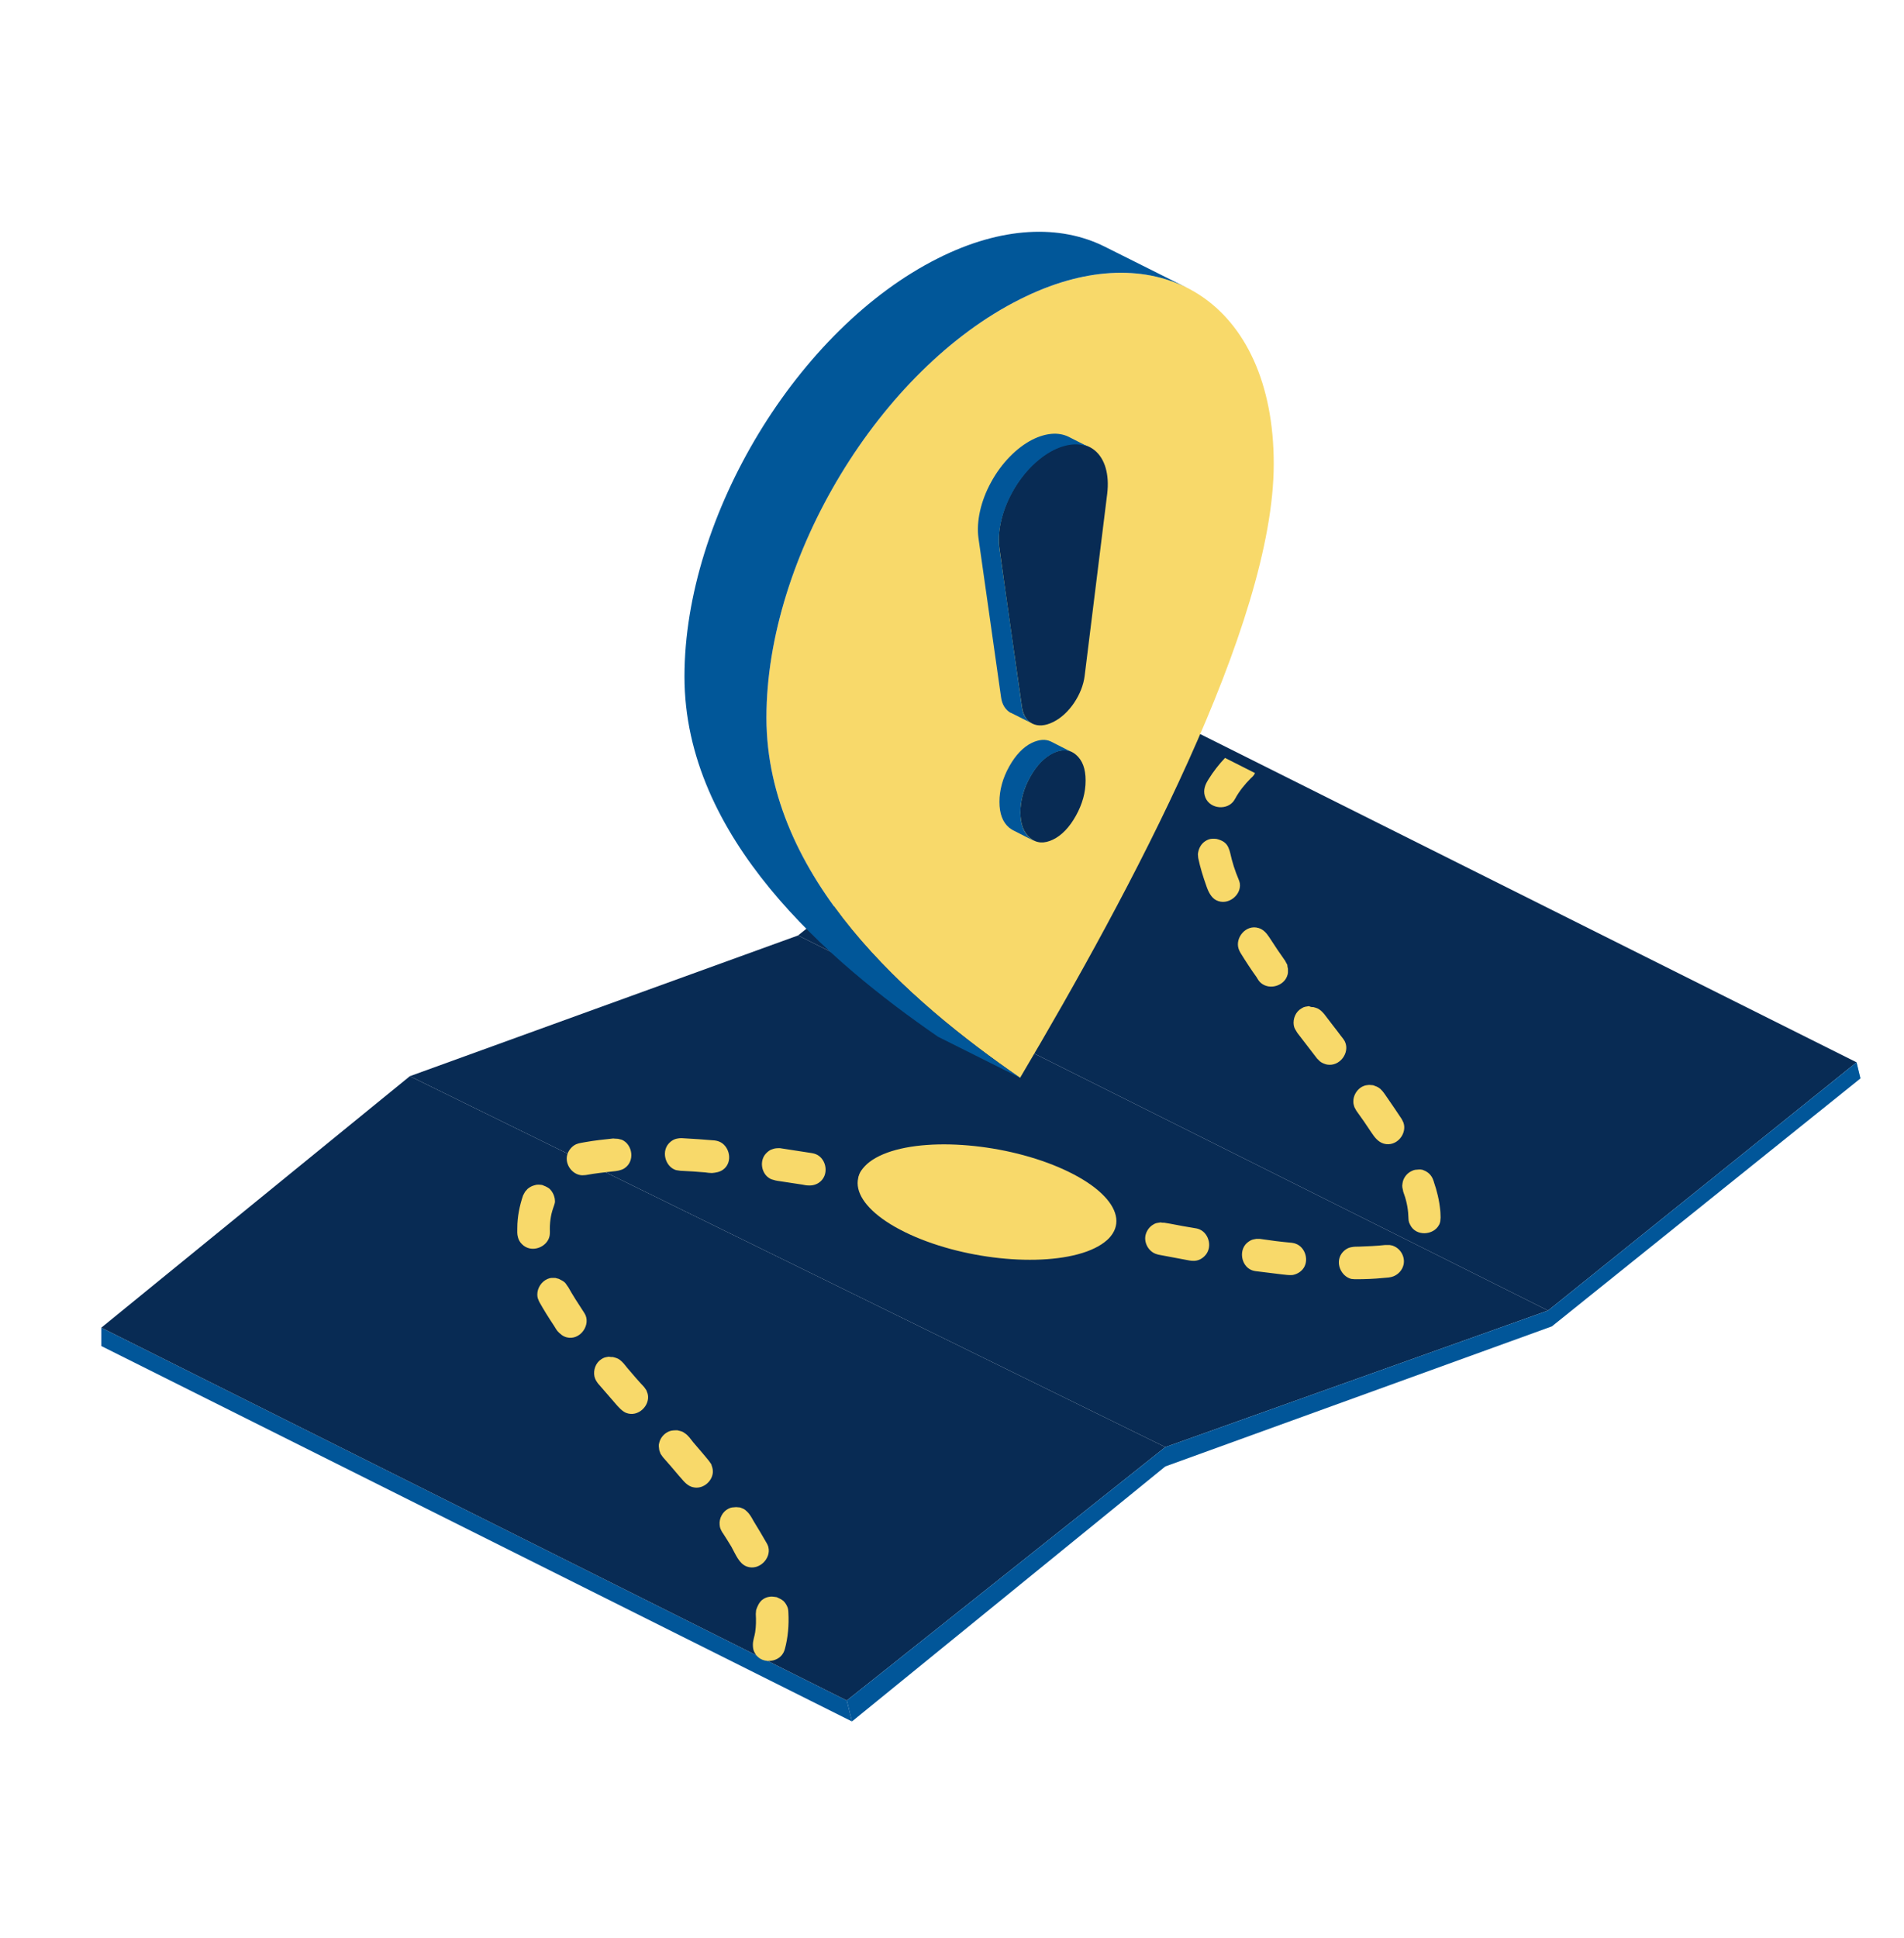 <?xml version="1.0" encoding="utf-8"?>
<svg version="1.1" x="0px" y="0px" viewBox="0 0 590 600.3" style="enable-background:new 0 0 590 600.3;" xmlns="http://www.w3.org/2000/svg">
  <style type="text/css">
	.st0{opacity:0.3;fill:url(#SVGID_1_);}
	.st1{opacity:0.3;fill:url(#SVGID_2_);}
	.st2{opacity:0.3;fill:url(#SVGID_3_);}
	.st3{fill:#A9D0E5;}
	.st4{fill:#2580D3;}
	.st5{fill:url(#SVGID_4_);}
	.st6{fill:url(#SVGID_5_);}
	.st7{fill:#FFFFFF;}
	.st8{opacity:0.2;}
	.st9{fill:url(#SVGID_6_);}
	.st10{fill:url(#SVGID_7_);}
	.st11{fill:url(#SVGID_8_);}
	.st12{fill:url(#SVGID_9_);}
	.st13{fill:url(#SVGID_10_);}
	.st14{fill:url(#SVGID_11_);}
	.st15{fill:url(#SVGID_12_);}
	.st16{fill:url(#SVGID_13_);}
	.st17{fill:url(#SVGID_14_);}
	.st18{fill:url(#SVGID_15_);}
	.st19{fill:url(#SVGID_16_);}
	.st20{fill:url(#SVGID_17_);}
	.st21{fill:url(#SVGID_18_);}
	.st22{fill:url(#SVGID_19_);}
	.st23{fill:url(#SVGID_20_);}
	.st24{fill:url(#SVGID_21_);}
	.st25{fill:url(#SVGID_22_);}
	.st26{fill:url(#SVGID_23_);}
	.st27{fill:url(#SVGID_24_);}
	.st28{fill:url(#SVGID_25_);}
	.st29{fill:url(#SVGID_26_);}
	.st30{fill:url(#SVGID_27_);}
	.st31{fill:url(#SVGID_28_);}
	.st32{fill:url(#SVGID_29_);}
	.st33{fill:url(#SVGID_30_);}
	.st34{fill:url(#SVGID_31_);}
	.st35{fill:url(#SVGID_32_);}
	.st36{fill:url(#SVGID_33_);}
	.st37{fill:url(#SVGID_34_);}
	.st38{fill:url(#SVGID_35_);}
	.st39{fill:url(#SVGID_36_);}
	.st40{fill:url(#SVGID_37_);}
	.st41{fill:url(#SVGID_38_);}
	.st42{fill:url(#SVGID_39_);}
	.st43{fill:url(#SVGID_40_);}
	.st44{fill:url(#SVGID_41_);}
	.st45{fill:url(#SVGID_42_);}
	.st46{fill:url(#SVGID_43_);}
	.st47{fill:url(#SVGID_44_);}
	.st48{fill:url(#SVGID_45_);}
	.st49{fill:url(#SVGID_46_);}
	.st50{fill:url(#SVGID_47_);}
	.st51{fill:url(#SVGID_48_);}
	.st52{fill:url(#SVGID_49_);}
	.st53{fill:url(#SVGID_50_);}
	.st54{fill:url(#SVGID_51_);}
	.st55{fill:url(#SVGID_52_);}
	.st56{fill:url(#SVGID_53_);}
	.st57{fill:url(#SVGID_54_);}
	.st58{fill:url(#SVGID_55_);}
	.st59{fill:url(#SVGID_56_);}
	.st60{fill:url(#SVGID_57_);}
	.st61{fill:url(#SVGID_58_);}
	.st62{fill:url(#SVGID_59_);}
	.st63{fill:url(#SVGID_60_);}
	.st64{fill:url(#SVGID_61_);}
	.st65{fill:url(#SVGID_62_);}
	.st66{fill:url(#SVGID_63_);}
	.st67{fill:url(#SVGID_64_);}
	.st68{fill:url(#SVGID_65_);}
	.st69{fill:url(#SVGID_66_);}
	.st70{fill:url(#SVGID_67_);}
	.st71{fill:url(#SVGID_68_);}
	.st72{fill:url(#SVGID_69_);}
	.st73{fill:url(#SVGID_70_);}
	.st74{fill:url(#SVGID_71_);}
	.st75{fill:url(#SVGID_72_);}
	.st76{fill:url(#SVGID_73_);}
	.st77{fill:url(#SVGID_74_);}
	.st78{fill:url(#SVGID_75_);}
	.st79{fill:url(#SVGID_76_);}
	.st80{fill:url(#SVGID_77_);}
	.st81{fill:url(#SVGID_78_);}
	.st82{fill:url(#SVGID_79_);}
	.st83{fill:url(#SVGID_80_);}
	.st84{fill:url(#SVGID_81_);}
	.st85{fill:url(#SVGID_82_);}
	.st86{fill:url(#SVGID_83_);}
	.st87{fill:url(#SVGID_84_);}
	.st88{fill:url(#SVGID_85_);}
	.st89{fill:url(#SVGID_86_);}
	.st90{fill:url(#SVGID_87_);}
	.st91{fill:url(#SVGID_88_);}
	.st92{fill:url(#SVGID_89_);}
	.st93{fill:url(#SVGID_90_);}
	.st94{fill:url(#SVGID_91_);}
	.st95{fill:url(#SVGID_92_);}
	.st96{opacity:0.3;fill:url(#SVGID_93_);}
	.st97{fill:url(#SVGID_94_);}
	.st98{fill:url(#SVGID_95_);}
	.st99{fill:url(#SVGID_96_);}
	.st100{fill:url(#SVGID_97_);}
	.st101{fill:#96B7DC;}
	.st102{opacity:0.5;}
	.st103{fill:#B3815C;}
	.st104{fill:#CC9A75;}
	.st105{fill:#142B69;}
	.st106{fill:#001135;}
	.st107{fill:#001250;}
	.st108{fill:#B00052;}
	.st109{fill:#970039;}
	.st110{fill:#D9A782;}
	.st111{fill:#FFCDA8;}
	.st112{fill:#6D2D10;}
	.st113{fill:#7A3A1D;}
	.st114{fill:url(#SVGID_98_);}
	.st115{fill:url(#SVGID_99_);}
	.st116{fill-rule:evenodd;clip-rule:evenodd;fill:#CDE3F5;}
	.st117{fill-rule:evenodd;clip-rule:evenodd;fill:#5EBCEA;}
	.st118{fill-rule:evenodd;clip-rule:evenodd;fill:#E1EEF5;}
	.st119{fill-rule:evenodd;clip-rule:evenodd;fill:#96C2E7;}
	.st120{fill:#96C2E7;}
	.st121{fill-rule:evenodd;clip-rule:evenodd;fill:#F0595F;}
	.st122{fill-rule:evenodd;clip-rule:evenodd;fill:#F6A5A2;}
	.st123{fill:#A83C41;}
	.st124{fill:#CDE3F5;}
	.st125{fill:#C9E5F3;}
	.st126{opacity:8.000000e-02;fill:#00467F;}
	.st127{fill:#9ED4E7;}
	.st128{fill:#DEEFF8;}
	.st129{fill:#5EA2C7;}
	.st130{fill:#88CAE0;}
	.st131{fill:#1A336B;}
	.st132{fill:#39679E;}
	.st133{fill:#FF9F1A;}
	.st134{fill:#F3F8FC;}
	.st135{fill:#A4A2A5;}
	.st136{fill:#E0E0E0;}
	.st137{fill:#C9C7C8;}
	.st138{fill:#F4F4F4;}
	.st139{fill:#BFBFBF;}
	.st140{fill:#F9F9F9;}
	.st141{fill:#EAECEF;}
	.st142{fill:#333333;}
</style>
  <g id="_x31_"/>
  <g id="_x32_">
    <g>
      <polygon class="st116" points="31.4,411.3 262.4,526.8 264,533.3 31.4,417 31.4,411.3 &#9;&#9;" style="fill: rgb(1, 86, 153);"/>
      <polyline class="st117" points="565.8,338.5 575.3,329.1 576.5,334 &#9;&#9;"/>
      <polygon class="st118" points="342.9,212.9 575.3,329.1 479.7,406 247.3,289.8 342.9,212.9 &#9;&#9;" style="fill: rgb(8, 43, 84);"/>
      <polygon class="st116" points="247.3,289.8 479.7,406 361.1,448.3 127,333.4 247.3,289.8 &#9;&#9;" style="fill: rgb(8, 43, 84);"/>
      <polygon class="st118" points="361.1 448.3 262.4 526.8 218.636 504.918 31.4 411.3 127 333.4 361.1 448.3" style="fill: rgb(8, 43, 84);"/>
      <polygon class="st119" points="479.7,406 575.3,329.1 576.5,334.1 480.9,410.9 361.1,454.3 264,533.3 262.4,526.8 361.1,448.3 &#10;&#9;&#9;&#9;479.7,406 &#9;&#9;" style="fill: rgb(1, 86, 153);"/>
      <path class="st120" d="M240.7,494.8c0.7,0.3,1.5,0.7,2.1,1.2c0.6,0.6,1,1.3,1.3,2.1c0.2,0.7,0.2,1.5,0.2,1.5 c0.2,3.8-0.1,7.6-1.1,11.3c0,0-0.2,0.7-0.5,1.2c-1.7,3.1-7.1,3.5-8.9-0.2c-0.4-0.7-0.5-1.5-0.5-2.4c0-1.3,0.5-2.5,0.7-3.8 c0.3-1.9,0.3-3.8,0.2-5.7l0.1-1.2c0.4-1.2,0.9-2.3,1.8-3.1c0.6-0.5,1.4-0.9,2.2-1C239.1,494.5,239.9,494.7,240.7,494.8 L240.7,494.8z M229.3,467c1,0.4,1.3,0.4,2.1,1.2c0.9,0.8,1.5,1.9,2.1,3c1.4,2.3,2.8,4.6,4.1,6.9c0,0,0.4,0.7,0.5,1.2 c0.9,3.5-2.9,7.4-6.7,6c-2.4-0.9-3.4-3.7-4.8-6.2c-0.9-1.5-1.8-2.9-2.7-4.3l-0.1-0.1c-0.5-1-0.7-1.2-0.8-2.3c-0.2-2,0.9-4.1,2.7-5 c1-0.5,1.3-0.4,2.4-0.5C228.5,466.9,228.9,467,229.3,467L229.3,467z M209.9,443.1c1,0.3,1.4,0.2,2.3,0.9c1.1,0.7,1.8,1.8,2.6,2.8 c1.6,1.9,3.3,3.8,4.9,5.8l0.7,1c0.3,1,0.5,1.3,0.5,2.4c-0.1,2.8-2.9,5.3-5.8,4.8c-1.4-0.2-2.5-1-3.9-2.7c-0.3-0.3-0.5-0.6-0.8-0.9 c-1.6-1.9-3.3-3.9-5-5.8l-0.7-1l-0.4-1.1c-0.1-1.1-0.3-1.4,0-2.4c0.4-1.6,1.6-2.9,3.1-3.5C208.2,443.1,209,443.1,209.9,443.1 L209.9,443.1z M189.9,420.4c0.8,0.2,1.6,0.4,2.2,0.9c0.9,0.7,1.6,1.6,2.3,2.5c1.7,2,3.4,4,5.2,5.9l0.7,1c0.1,0.4,0.3,0.7,0.4,1.1 c0.9,3.5-2.9,7.4-6.7,5.9c-1.2-0.5-2.4-1.8-3.4-3c-1.7-2-3.5-4-5.2-6l-0.1-0.1c-0.6-0.9-0.8-1.1-1.1-2.2c-0.4-2,0.4-4.2,2.1-5.3 c0.9-0.6,1.2-0.6,2.3-0.8C189.1,420.4,189.5,420.4,189.9,420.4L189.9,420.4z M173.2,396.2c0.7,0.4,1.5,0.7,2,1.3 c0.3,0.4,0.7,1,0.7,1c0,0,0,0.1,0.1,0.1c1.5,2.7,3.2,5.3,4.9,7.9c0,0,0.4,0.6,0.6,1.1c1.3,3.4-2,7.7-5.9,6.7 c-1.2-0.3-2.1-1.1-2.9-2c-0.4-0.5-0.7-1.1-1.1-1.7c-1.6-2.4-3.1-4.8-4.5-7.3l0,0c-0.4-1-0.6-1.2-0.6-2.3c0-2,1.3-4,3.2-4.8 c1-0.4,1.3-0.3,2.4-0.3C172.4,396,172.8,396.1,173.2,396.2L173.2,396.2z M430.6,385.7c0.4,0.1,0.8,0.1,1.2,0.3 c2.3,0.9,3.7,3.5,3.1,5.9c-0.4,1.6-1.6,2.9-3.1,3.5c-1,0.4-2,0.4-3.1,0.5c-2.9,0.3-5.7,0.4-8.6,0.4c0,0-0.8,0-1.4-0.1 c-3.1-0.8-5-4.9-3-7.8c0.7-1,1.8-1.8,2.9-2c0.9-0.2,1.7-0.2,2.6-0.2c2.7-0.1,5.3-0.2,8-0.5C429.3,385.7,430.1,385.7,430.6,385.7 L430.6,385.7z M390.4,383.8c3.3,0.5,6.5,0.9,9.8,1.2c0,0,0.8,0.1,1.3,0.3c3.1,1.1,4.3,5.5,2.1,8c-0.8,0.9-1.9,1.5-3.1,1.7 c-1.1,0.1-2.2-0.1-3.3-0.2c-2.7-0.3-5.4-0.7-8.1-1c0,0-0.7-0.1-1.2-0.3c-3.4-1.3-4.3-6.7-0.9-8.9c0.9-0.6,1.2-0.6,2.3-0.8 C389.6,383.8,390,383.8,390.4,383.8L390.4,383.8z M360.8,378.8c0.6,0.1,1.2,0.2,1.8,0.3c2.6,0.5,5.2,1,7.8,1.4 c0,0,0.8,0.1,1.4,0.4c2.9,1.3,4,5.7,1.5,8.2c-1.1,1.1-2.5,1.8-4.7,1.4c-3.2-0.6-6.4-1.2-9.6-1.8c0,0-0.8-0.2-1.2-0.4 c-2.2-1-3.5-3.8-2.7-6.1c0.4-1.2,1.2-2.2,2.2-2.8c0.9-0.6,1.3-0.5,2.3-0.7C360,378.8,360.4,378.8,360.8,378.8L360.8,378.8z M168,367.1c0.8,0.3,1.5,0.6,2.2,1.1c0.9,0.8,1.5,2,1.7,3.1c0.2,1.3,0,1.5-0.5,3c-0.8,2.3-1.1,4.8-1,7.3c0,0,0,0.8-0.1,1.3 c-0.7,3.5-5.7,5.5-8.6,2.5c-0.6-0.6-1-1.3-1.2-2.1c-0.3-1-0.2-2-0.2-2.9c0-3.4,0.7-6.9,1.8-10.1l0.6-1.1c0.3-0.3,0.5-0.6,0.8-0.9 c0.6-0.5,1.3-0.9,2.1-1.1C166.4,366.9,167.2,367,168,367.1L168,367.1z M331.2,372.9c3.3,0.7,6.6,1.4,9.9,2l1.2,0.4 c0.3,0.2,0.7,0.4,1,0.7c2.8,2.3,2.1,7.6-1.8,8.8c-1.5,0.4-3.2-0.1-4.8-0.4c-2.4-0.5-4.8-1-7.2-1.5l-0.3-0.1c-1-0.3-1.3-0.3-2.2-1 c-2.2-1.8-2.4-5.5-0.3-7.5c0.6-0.6,1.3-1,2.1-1.2C329.6,372.8,330.4,372.8,331.2,372.9L331.2,372.9z M440.8,362.4 c0.4,0.2,0.8,0.3,1.1,0.5c1.1,0.6,1.9,1.6,2.3,2.9c0.1,0.2,0.1,0.2,0.1,0.3c1,2.9,1.7,5.8,2,8.9c0,0,0.1,1.1,0.1,2.2l-0.1,1.2 c-0.1,0.4-0.2,0.8-0.4,1.1c-1.7,3.2-7.1,3.6-8.9,0c-0.6-1.1-0.5-1.4-0.6-2.9c-0.1-2.6-0.7-5.1-1.6-7.5l0-0.1 c-0.2-1-0.4-1.3-0.2-2.4c0.2-1.6,1.3-3.1,2.8-3.8c1-0.5,1.3-0.4,2.4-0.5C440,362.3,440.4,362.3,440.8,362.4L440.8,362.4z M301.6,366.7c3.1,0.6,6.1,1.3,9.2,1.9l0.7,0.1c0.4,0.1,0.8,0.2,1.2,0.4c3.2,1.6,3.9,6.9,0.3,8.9c-0.7,0.4-1.5,0.6-2.3,0.7 c-1.7,0.1-3.7-0.6-5.6-1c-1.6-0.3-3.3-0.7-4.9-1l-0.6-0.1c-1-0.3-1.3-0.3-2.2-1c-2.2-1.8-2.4-5.5-0.3-7.5c0.6-0.6,1.3-1,2.1-1.2 C299.9,366.6,300.8,366.6,301.6,366.7L301.6,366.7z M271.8,360.8c3.2,0.6,6.4,1.2,9.6,1.8l0.4,0.1c0.4,0.1,0.8,0.2,1.2,0.4 c3.3,1.5,3.9,6.9,0.4,8.9c-1.2,0.7-2.4,0.8-4.5,0.4c-2.8-0.5-5.6-1.1-8.4-1.6l-0.5-0.1c-0.4-0.1-0.8-0.2-1.2-0.4 c-3.3-1.5-4-6.8-0.5-8.9c0.9-0.6,1.3-0.5,2.3-0.7C271,360.7,271.4,360.8,271.8,360.8L271.8,360.8z M241.7,355.7 c3.3,0.5,6.5,1,9.7,1.5c0,0,0.8,0.1,1.5,0.4c3.3,1.4,4.2,6.7,0.7,8.9c-1,0.6-2.1,0.9-3.8,0.7c-0.4-0.1-0.8-0.1-1.1-0.2 c-2.6-0.4-5.3-0.8-7.9-1.2l-0.5-0.1c-1-0.3-1.4-0.3-2.2-0.9c-2.2-1.6-2.8-5.3-0.7-7.5c0.6-0.6,1.2-1.1,2-1.3 C240.1,355.7,240.9,355.7,241.7,355.7L241.7,355.7z M191.5,352.8c0.4,0.1,0.8,0.2,1.2,0.3c3.3,1.4,4.2,6.7,0.7,8.9 c-1,0.6-2.3,0.8-3.5,0.9c-2.7,0.3-5.5,0.6-8.2,1.1c0,0-0.7,0.1-1.3,0.1c-3.2-0.1-5.8-3.8-4.4-7c0.5-1.1,1.4-2.1,2.5-2.6 c0.9-0.4,2-0.5,3-0.7c2.8-0.5,5.7-0.8,8.5-1.1C190.1,352.7,190.9,352.8,191.5,352.8L191.5,352.8z M211.3,352.6 c3.4,0.2,6.7,0.4,10.1,0.7c0,0,0.8,0.1,1.3,0.3c3.4,1.2,4.6,6.5,1.3,8.8c-1,0.7-2.2,0.9-3.4,1c-0.7,0-1.4-0.1-2.1-0.2 c-2.5-0.2-5.1-0.4-7.7-0.5c0,0-0.8-0.1-1.3-0.2c-3.4-1-4.9-6.2-1.7-8.8c0.6-0.5,1.4-0.9,2.2-1 C210.4,352.6,210.8,352.6,211.3,352.6L211.3,352.6z M425.5,336.2c1,0.4,1.3,0.4,2.2,1.1c1,0.9,1.6,2,2.4,3.1 c1.4,2,2.8,4.1,4.2,6.2c0,0,0.4,0.7,0.6,1.2c1.2,3.4-2.1,7.6-6.1,6.5c-1.7-0.5-2.8-1.9-3.8-3.4c-1.5-2.3-3.1-4.6-4.7-6.8l-0.6-1.1 c-0.3-1-0.4-1.3-0.3-2.4c0.2-1.6,1.2-3.1,2.6-3.9c1-0.5,1.3-0.5,2.3-0.6C424.7,336.1,425.1,336.2,425.5,336.2L425.5,336.2z M407,312c1,0.3,1.3,0.3,2.2,1c0.5,0.4,0.7,0.7,1.1,1.1c1.7,2.3,3.5,4.5,5.2,6.8l0.7,0.9c0.2,0.3,0.5,0.7,0.6,1 c1.5,3.3-1.6,7.7-5.6,7c-0.8-0.2-1.6-0.5-2.2-1c-0.3-0.3-0.6-0.6-0.9-0.9c-2-2.6-4-5.2-6-7.8l-0.2-0.3c-0.5-0.9-0.8-1.1-1-2.2 c-0.3-2,0.6-4.2,2.4-5.2c0.9-0.6,1.3-0.5,2.3-0.7C406.2,312,406.6,312,407,312L407,312z M399.1,300.1c0,1.1,0.1,1.4-0.3,2.4 c-1.1,2.9-5.4,4.3-8.1,2c-0.6-0.5-0.9-1.1-1.3-1.7c0,0,0.1,0.1,0.1,0.1c-1.8-2.5-3.5-5.1-5.1-7.7c0,0-0.4-0.7-0.6-1.3 c-1.1-3.4,2.3-7.6,6.2-6.4c1.4,0.4,2.4,1.5,3.2,2.7l0.2,0.3c1.6,2.5,3.3,5,5,7.4l-0.1-0.1l0.6,1.1 C398.9,299.3,399,299.7,399.1,300.1L399.1,300.1z M377,259.9c0.8,0.2,1.6,0.5,2.2,0.9c0.7,0.5,1.2,1.1,1.5,1.9 c0.2,0.5,0.4,1,0.5,1.5c0.6,2.8,1.5,5.6,2.6,8.2c0,0,0.3,0.7,0.4,1.3c0.5,3.6-3.7,7-7.3,5.2c-1.6-0.8-2.5-2.7-3.1-4.5 c-1-2.8-1.9-5.7-2.5-8.6l-0.1-1.2c0.1-0.8,0.3-1.6,0.7-2.3c0.6-1.1,1.6-1.9,2.8-2.3C375.3,259.8,376.2,259.8,377,259.9L377,259.9z M379.6,234.8l9.3,4.7c-0.3,0.6-0.5,0.9-1.3,1.6c-1.9,1.9-3.6,4-4.9,6.4c0,0-0.4,0.7-0.7,1c-2.4,2.7-7.7,1.9-8.7-2.1 c-0.2-0.8-0.2-1.6,0-2.4c0.2-0.9,0.7-1.8,1.2-2.6C376,239,377.7,236.8,379.6,234.8L379.6,234.8z" style="fill: rgb(248, 217, 106);"/>
      <path class="st119" d="M331.3,363.1c17.1,8.4,19.6,19.4,5.5,24.6c-14.1,5.1-39.3,2.4-56.4-6c-17.1-8.4-19.6-19.4-5.5-24.6 C288.9,352,314.2,354.7,331.3,363.1L331.3,363.1z" style="fill: rgb(248, 217, 106);"/>
      <path class="st121" d="M316.1,92.7c43.4-21.7,78.6,1.1,78.6,51c0,49.8-44.5,132.6-78.6,190.2c-34.1-23.5-78.6-61.7-78.6-111.6 S272.7,114.4,316.1,92.7L316.1,92.7L316.1,92.7z" style="fill: rgb(248, 217, 106);"/>
      <path class="st122" d="M316.1,333.9l-25.4-12.7c-34.1-23.5-78.6-61.7-78.6-111.6S247.3,101.7,290.7,80 c19.7-9.9,37.8-10.5,51.6-3.6l0,0l25.4,12.7l0,0c-13.8-6.9-31.9-6.3-51.6,3.6c-43.4,21.7-78.6,79.8-78.6,129.6 S282,310.5,316.1,333.9L316.1,333.9z" style="fill: rgb(1, 87, 153);"/>
      <path class="st123" d="M321.6,246.8c-2,3.6-4.4,6.1-7.1,7.4c-2.7,1.3-5.1,1.2-7.1-0.5c-2-1.7-3-4.3-3-8c0-3.6,1-7.3,3-10.9 c2-3.6,4.4-6.1,7.1-7.4c2.7-1.3,5.1-1.2,7.1,0.5c2,1.7,3,4.3,3,8C324.6,239.6,323.6,243.2,321.6,246.8L321.6,246.8z M297.8,163.9 c-0.7-5.1,0.7-11.5,3.9-17.3c3.2-5.9,7.9-10.7,12.8-13.2c0,0,0,0,0,0c4.9-2.5,9.6-2.4,12.8,0.2c3.2,2.6,4.6,7.5,3.9,13.4 c-2.3,18.4-5.3,43-7,56.5c-0.7,5.7-4.8,11.8-9.6,14.2c-0.1,0-0.1,0.1-0.2,0.1c-4.8,2.4-8.8,0.5-9.6-4.5 C303.2,201.4,300.1,179.9,297.8,163.9L297.8,163.9z" style="fill: rgb(248, 217, 106);"/>
      <path class="st124" d="M333.4,252.7c-2,3.6-4.4,6.1-7.1,7.4c-2.7,1.3-5.1,1.2-7.1-0.5c-2-1.7-3-4.3-3-8c0-3.6,1-7.3,3-10.9 c2-3.6,4.4-6.1,7.1-7.4c2.7-1.3,5.1-1.2,7.1,0.5c2,1.7,3,4.3,3,8C336.4,245.5,335.4,249.1,333.4,252.7L333.4,252.7z M309.7,169.8 c-0.7-5.1,0.7-11.5,3.9-17.3c3.2-5.9,7.9-10.7,12.8-13.2l0,0c4.9-2.5,9.6-2.4,12.8,0.2c3.2,2.6,4.6,7.5,3.9,13.4 c-2.3,18.4-5.3,43-7,56.5c-0.7,5.7-4.8,11.8-9.6,14.2c-0.1,0-0.1,0.1-0.2,0.1c-4.8,2.4-8.8,0.5-9.6-4.5 C315,207.3,311.9,185.9,309.7,169.8L309.7,169.8z" style="fill: rgb(8, 43, 84);"/>
      <path class="st120" d="M320.4,260.5L320.4,260.5l-6.5-3.3h0c-0.4-0.2-0.8-0.5-1.2-0.8c-2-1.7-3-4.3-3-8c0-3.6,1-7.3,3-10.9 c2-3.6,4.4-6.1,7.1-7.4c2.2-1,4.1-1.2,5.8-0.4l0,0l0,0c0.1,0,0.1,0.1,0.2,0.1l6.3,3.2l0,0c-1.7-0.8-3.6-0.7-5.8,0.4 c-2.7,1.3-5.1,3.8-7.1,7.4c-2,3.6-3,7.2-3,10.9c0,3.6,1,6.3,3,8C319.6,260,320,260.2,320.4,260.5L320.4,260.5z M319.6,224l-6-3 c-0.2-0.1-0.3-0.2-0.5-0.2l0,0l0,0c-1.5-0.9-2.6-2.5-2.9-4.8c-1.7-11.8-4.7-33.3-7-49.3c-0.7-5.1,0.7-11.5,3.9-17.3 c3.2-5.9,7.9-10.7,12.8-13.2c0,0,0,0,0,0c4.2-2.1,8.1-2.4,11.2-0.9l0,0l6.5,3.3l0,0c-3.1-1.5-7-1.2-11.2,0.9l0,0 c-4.9,2.5-9.6,7.3-12.8,13.2c-3.2,5.9-4.6,12.2-3.9,17.3c2.3,16,5.3,37.5,7,49.3C317,221.5,318.1,223.1,319.6,224L319.6,224z" style="fill: rgb(1, 86, 153);"/>
    </g>
  </g>
</svg>
